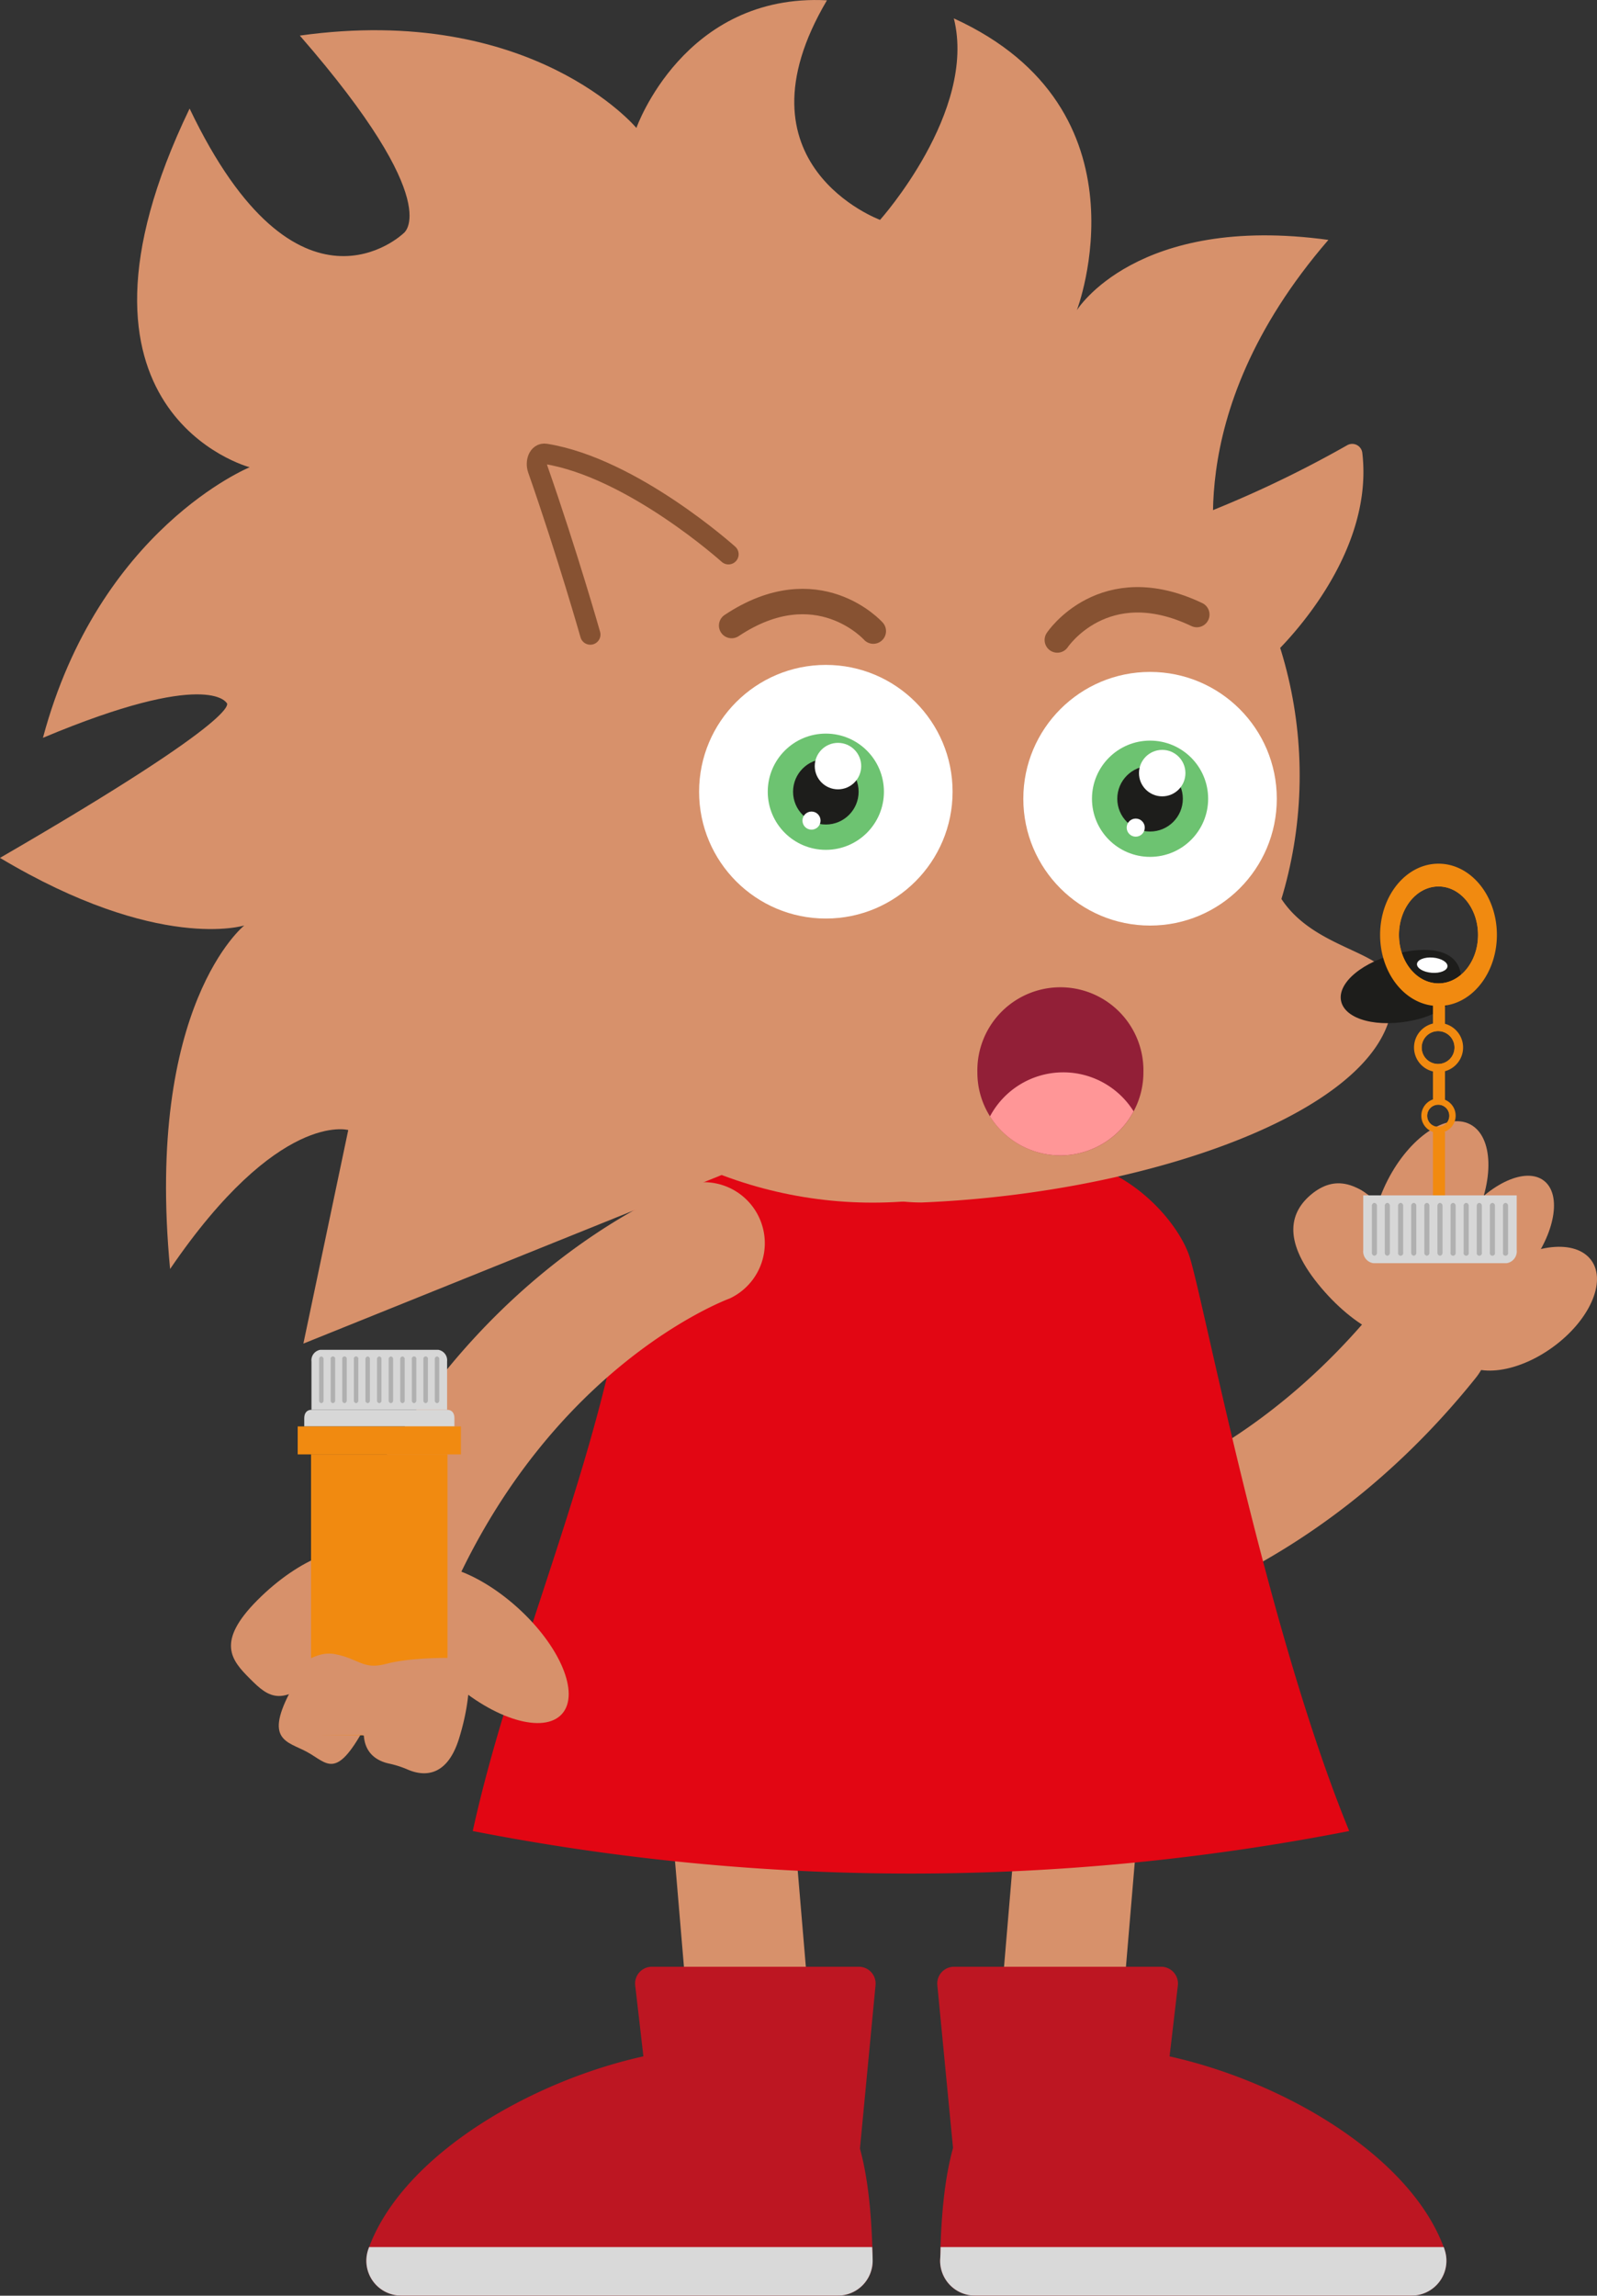 <svg xmlns="http://www.w3.org/2000/svg" viewBox="0 0 314.26 451.47"><rect x="0" y="0" width="314.26" height="451.47" fill="#333333" stroke="none"/><defs><style>.cls-1,.cls-8{fill:#d7916b;}.cls-2{fill:#bd1622;}.cls-3{fill:#d9d9d9;}.cls-4{fill:#e20613;}.cls-5{fill:#fff;}.cls-6{fill:#6dc371;}.cls-7{fill:#1d1d1b;}.cls-8,.cls-9{stroke:#875232;stroke-linecap:round;}.cls-15,.cls-8,.cls-9{stroke-miterlimit:10;}.cls-8{stroke-width:4px;}.cls-15,.cls-9{fill:none;}.cls-9{stroke-width:5px;}.cls-10{fill:#921f37;}.cls-11{fill:#ff9697;}.cls-12{fill:#f18a10;}.cls-13{fill:#d7d7d7;}.cls-14{fill:#b0b0b0;}.cls-15{stroke:#f18a10;stroke-width:0.5px;}</style></defs><title>oloviabellenblaas_1</title><g id="Laag_2" data-name="Laag 2"><g id="Laag_2-2" data-name="Laag 2"><path class="cls-1" d="M205.63,340.53a178,178,0,0,1-55.29,0c-11.73-2.08-24.54-15.28-27.08-27.42-3.49-19.06-4.86-38.05-3-57.17C121.72,243.8,135,230,147.8,227.51a178.89,178.89,0,0,1,60.37,0C221,230,234.25,243.8,235.68,255.94c1.89,19.12.53,38.11-3,57.17C230.17,325.26,217.37,338.45,205.63,340.53Z"/><path class="cls-1" d="M284.15,251.88A11.94,11.94,0,0,0,271.78,256c-30.5,38-66.17,41.94-67.67,42.09a12,12,0,1,0,2.14,23.81c1.9-.17,47-4.59,84.17-50.95a11.94,11.94,0,0,0-6.27-19Z"/><path class="cls-1" d="M162.24,448.51H83.15a6.31,6.31,0,0,1-5.93-8.45c7.5-20.79,41-36.5,63.71-36.5,23.39,0,27.13,16.72,27.61,38.49A6.32,6.32,0,0,1,162.24,448.51Z"/><path class="cls-1" d="M150.58,446.16a12,12,0,0,1-11.9-10.94l-9.49-112.29a12,12,0,0,1,23.82-2l9.49,112.3a11.94,11.94,0,0,1-10.9,12.91C151.26,446.15,150.92,446.16,150.58,446.16Z"/><path class="cls-1" d="M193.89,448.51H273a6.31,6.31,0,0,0,5.93-8.45c-7.5-20.79-41.05-36.5-63.71-36.5-23.39,0-27.13,16.72-27.61,38.49A6.32,6.32,0,0,0,193.89,448.51Z"/><path class="cls-1" d="M205.55,446.16c-.34,0-.68,0-1,0a11.94,11.94,0,0,1-10.9-12.91l9.49-112.3a12,12,0,0,1,23.82,2l-9.49,112.29A12,12,0,0,1,205.55,446.16Z"/><path class="cls-2" d="M171.72,444.45a6.85,6.85,0,0,1-6.84,7H78.94a6.85,6.85,0,0,1-6.44-9.18l.13-.36c3.88-10.34,13.67-19.5,25.51-26.38,13.8-8,30.39-12.92,43.59-12.92,24.51,0,29.15,16.89,29.93,39.3C171.68,442.76,171.71,443.6,171.72,444.45Z"/><path class="cls-3" d="M171.72,444.45a6.85,6.85,0,0,1-6.84,7H78.94a6.85,6.85,0,0,1-6.44-9.18l.13-.36h99C171.68,442.76,171.71,443.6,171.72,444.45Z"/><path class="cls-2" d="M169.22,422.55l-42.61-18.14L125,390.47a3.3,3.3,0,0,1,3.28-3.69H169a3.3,3.3,0,0,1,3.29,3.62Z"/><path class="cls-2" d="M185,444.45a6.85,6.85,0,0,0,6.85,7h85.93a6.85,6.85,0,0,0,6.44-9.18c0-.12-.08-.24-.13-.36-3.87-10.34-13.67-19.5-25.5-26.38-13.81-8-30.4-12.92-43.59-12.92-24.51,0-29.16,16.89-29.93,39.3C185.08,442.76,185.06,443.6,185,444.45Z"/><path class="cls-3" d="M185,444.45a6.85,6.85,0,0,0,6.85,7h85.93a6.85,6.85,0,0,0,6.44-9.18c0-.12-.08-.24-.13-.36h-99C185.08,442.76,185.06,443.6,185,444.45Z"/><path class="cls-2" d="M187.55,422.55l42.6-18.14,1.63-13.94a3.31,3.31,0,0,0-3.29-3.69H187.74a3.3,3.3,0,0,0-3.29,3.62Z"/><path class="cls-4" d="M265.5,360.09a448.81,448.81,0,0,1-172.47,0c8.71-39.8,30.1-83.3,31.55-123.41.1-2.73,11.13-8.09,21.27-8.65,25.76-1.42,38-2.34,63.66,0,12.26,1.12,21.88,11.62,24.45,18.74S248.76,319.29,265.5,360.09Z"/><circle class="cls-1" cx="285.6" cy="251.66" r="17.73"/><path class="cls-1" d="M258.14,234.8c4.18-3.37,9.21-3.4,16.35,5.45S284,259,279.83,262.39s-13.36-1.07-20.5-9.93S254,238.18,258.14,234.8Z"/><ellipse class="cls-1" cx="281.44" cy="236.37" rx="17.17" ry="9.4" transform="translate(-57.27 379.06) rotate(-62.87)"/><ellipse class="cls-1" cx="294.42" cy="244.27" rx="15.31" ry="8.1" transform="translate(-79.23 326.36) rotate(-52.07)"/><ellipse class="cls-1" cx="299.98" cy="257.34" rx="16.24" ry="9.4" transform="translate(-93.83 223.78) rotate(-35.75)"/><path class="cls-1" d="M77.89,320.37a11.8,11.8,0,0,1-4.85-1A12,12,0,0,1,67,303.55c24.18-54.29,66.66-70,68.46-70.67a12,12,0,0,1,8.12,22.48c-1.53.57-34.95,13.46-54.74,57.92A12,12,0,0,1,77.89,320.37Z"/><circle class="cls-1" cx="75.96" cy="321.09" r="17.73"/><ellipse class="cls-1" cx="95.25" cy="323.32" rx="9.73" ry="20.59" transform="translate(-209.03 178.34) rotate(-48.11)"/><path class="cls-1" d="M80.23,348a19.61,19.61,0,0,0-3.74-1.19c-2.62-.58-6.62-2.71-4.12-10.46,3.58-11.07,10.48-18.75,15.41-17.16s6,11.86,2.48,22.93C87.72,350,82.84,349.13,80.23,348Z"/><path class="cls-1" d="M60.46,344.56c-3.93-2.15-8.64-2.21-3-12.53s13.41-16.94,17.34-14.79,2.54,12.26-3.1,22.58S64.39,346.71,60.46,344.56Z"/><path class="cls-1" d="M49.21,330.16c-3.67-3.66-6.79-7.23,1.48-15.51s18-12,21.63-8.34-.06,13.35-8.34,21.63S52.88,333.83,49.21,330.16Z"/><path class="cls-1" d="M33.47,249.56C28.53,197.62,48.07,182,48.07,182S31.2,187.34,0,168.71C49.56,140,44.56,138.2,44.56,138.2s-3.73-6.69-36.11,6.9c11-41.12,40.68-53.21,40.68-53.21S8.49,81.19,37.31,21.35C58.57,65.86,79.37,45.91,79.37,45.91S88.08,40.37,59,7c45.71-6.38,66.23,18.16,66.23,18.16S134.58-1.4,162.73.06c-19.11,32.33,10.45,43.18,10.45,43.18s19.1-21.31,14.52-39.62C227,21.53,211.91,61,211.91,61s11.7-19,49.49-13.82c-30.48,35.28-21.11,64.2-22.09,65,.64-.45-4.77,52.62-4.77,52.62-5.54,26.14-8.54,48.31-55.37,47.78l-37.25,18.53L59.7,264.23l8.83-42S54.78,218.33,33.47,249.56Z"/><path class="cls-1" d="M234.22,102.07l15.86,27.16s20.53-18.55,18-40.14a2,2,0,0,0-3-1.52A221.89,221.89,0,0,1,234.22,102.07Z"/><circle class="cls-1" cx="171.74" cy="152.5" r="84.01"/><path class="cls-1" d="M145.37,200.48a36,36,0,0,0,36,36c47.35-1.92,95.79-20,92.47-42.47.16-7-14.87-6.83-21.69-17.24C241.28,160.16,145.37,180.58,145.37,200.48Z"/><circle class="cls-5" cx="162.51" cy="155.7" r="24.94"/><circle class="cls-6" cx="162.51" cy="155.7" r="11.43"/><circle class="cls-7" cx="162.51" cy="155.7" r="6.45"/><circle class="cls-5" cx="164.9" cy="150.66" r="4.57"/><circle class="cls-5" cx="159.69" cy="161.38" r="1.78"/><circle class="cls-5" cx="226.31" cy="157.08" r="24.94"/><circle class="cls-6" cx="226.31" cy="157.08" r="11.43"/><circle class="cls-7" cx="226.31" cy="157.08" r="6.45"/><circle class="cls-5" cx="228.7" cy="152.04" r="4.57"/><circle class="cls-5" cx="223.49" cy="162.76" r="1.78"/><path class="cls-8" d="M143.35,109s-18.89-17-36-19.75c-1.44-.23-2,1.66-1.53,3,5.84,16.69,10.34,32.54,10.34,32.54"/><path class="cls-9" d="M208.06,125.86s9.14-13.73,27.45-5"/><path class="cls-9" d="M171.85,124.11s-11-12.32-27.88-1.09"/><path class="cls-10" d="M225,210.88a16.15,16.15,0,0,1-1.92,7.67,16.33,16.33,0,0,1-28.26,1,16.14,16.14,0,0,1-2.49-8.65,16.34,16.34,0,1,1,32.67,0Z"/><path class="cls-11" d="M223.07,218.55a16.33,16.33,0,0,1-28.26,1,16.33,16.33,0,0,1,28.26-1Z"/><path class="cls-12" d="M85.42,341.26H63.85c-1.46,0-2.64-1.59-2.64-3.56V286H88.06V337.7C88.06,339.67,86.88,341.26,85.42,341.26Z"/><path class="cls-13" d="M59.87,280.52v-1.64c0-.9.45-1.63,1.42-1.63H88c1,0,1.42.73,1.42,1.63v1.64Z"/><path class="cls-13" d="M61.29,277.25v-9.5a2.09,2.09,0,0,1,1.76-2.3H86.22a2.09,2.09,0,0,1,1.76,2.3v9.5Z"/><rect class="cls-12" x="58.58" y="280.52" width="32.12" height="5.5"/><path class="cls-14" d="M63.23,275.94a.49.49,0,0,1-.44-.54v-8.1a.49.49,0,0,1,.44-.54.5.5,0,0,1,.44.54v8.1A.5.5,0,0,1,63.23,275.94Z"/><path class="cls-14" d="M65.51,275.94a.5.5,0,0,1-.44-.54v-8.1a.45.45,0,1,1,.88,0v8.1A.5.5,0,0,1,65.51,275.94Z"/><path class="cls-14" d="M67.79,275.94a.5.5,0,0,1-.44-.54v-8.1a.45.45,0,1,1,.88,0v8.1A.5.5,0,0,1,67.79,275.94Z"/><path class="cls-14" d="M70.07,275.94a.5.5,0,0,1-.44-.54v-8.1a.45.45,0,1,1,.88,0v8.1A.5.5,0,0,1,70.07,275.94Z"/><path class="cls-14" d="M72.35,275.94a.5.5,0,0,1-.44-.54v-8.1a.5.5,0,0,1,.44-.54.49.49,0,0,1,.44.54v8.1A.49.49,0,0,1,72.35,275.94Z"/><path class="cls-14" d="M74.63,275.94a.5.5,0,0,1-.44-.54v-8.1a.5.5,0,0,1,.44-.54.49.49,0,0,1,.44.54v8.1A.49.49,0,0,1,74.63,275.94Z"/><path class="cls-14" d="M76.92,275.94a.49.49,0,0,1-.44-.54v-8.1a.49.49,0,0,1,.44-.54.5.5,0,0,1,.44.54v8.1A.5.5,0,0,1,76.92,275.94Z"/><path class="cls-14" d="M79.2,275.94a.49.49,0,0,1-.44-.54v-8.1a.49.49,0,0,1,.44-.54.5.5,0,0,1,.44.54v8.1A.5.5,0,0,1,79.2,275.94Z"/><path class="cls-14" d="M81.48,275.94a.5.5,0,0,1-.44-.54v-8.1a.45.45,0,1,1,.88,0v8.1A.5.5,0,0,1,81.48,275.94Z"/><path class="cls-14" d="M83.76,275.94a.5.5,0,0,1-.44-.54v-8.1a.45.45,0,1,1,.88,0v8.1A.5.5,0,0,1,83.76,275.94Z"/><path class="cls-14" d="M86,275.94a.5.5,0,0,1-.44-.54v-8.1a.5.5,0,0,1,.44-.54.49.49,0,0,1,.44.54v8.1A.49.49,0,0,1,86,275.94Z"/><path class="cls-1" d="M57,329.3s4.27-4.88,8.92-4,5.55,3.13,10,1.93,11.07-1.2,13-1.2.44,6.35,0,10-.56,10.71-5.52,9.26-12.13-4.08-12.13-4.08l-10.05.09Z"/><path class="cls-1" d="M303.34,249.91l-.59-6.76a14.68,14.68,0,0,0-4.88,1.12c-3.4,1.2-10.47,1.2-13.43,1.2H272.59c-3,0-8.36-1.86-8.36.7s4,7.74,11.32,7.52,20.74-1.48,20.74-1.48Z"/><path class="cls-1" d="M300.25,248.23s-.13-10.63-3.09-10.63a6.52,6.52,0,0,1-4.78-2.39l8.77-.92Z"/><path class="cls-1" d="M274,248.11a80.29,80.29,0,0,1-3.82-7.34c-.7-2-1-5.84-1.67-6.28s-2.51-1.83-3.44,0c-1.83,3.65-.87,8.66-.87,8.66l10.09,9.67Z"/><path class="cls-7" d="M263.91,196.9c.82,3.65,7.26,5.31,14.4,3.71s9.88-5.85,9.07-9.49-4.89-5.31-12-3.71S263.09,193.26,263.91,196.9Z"/><ellipse class="cls-5" cx="281.85" cy="189.82" rx="1.5" ry="3.01" transform="translate(69.7 455.27) rotate(-85.33)"/><ellipse class="cls-15" cx="283.07" cy="183.86" rx="8.03" ry="9.78"/><path class="cls-12" d="M294.56,183.85c0-7.72-5.14-14-11.49-14s-11.49,6.27-11.49,14c0,7.27,4.56,13.26,10.4,13.93v3.51a4.84,4.84,0,0,0,0,9.42v5.5a3.4,3.4,0,0,0-2.29,3.21,3.36,3.36,0,0,0,2.29,3.19v13.68h2.37V222.61h-.17a3.39,3.39,0,0,0,.17-6.33v-5.62a4.83,4.83,0,0,0,0-9.32v-3.59C290.09,197,294.56,191.05,294.56,183.85Zm-9.11,35.57A2.43,2.43,0,1,1,283,217,2.43,2.43,0,0,1,285.45,219.42Zm1-13.42a3.48,3.48,0,1,1-3.47-3.47A3.47,3.47,0,0,1,286.47,206Zm-3.4-12.36c-4.43,0-8-4.37-8-9.78s3.6-9.77,8-9.77,8,4.38,8,9.77S287.5,193.64,283.07,193.64Z"/><ellipse class="cls-15" cx="283.07" cy="183.86" rx="8.03" ry="9.78"/><path class="cls-15" d="M286.47,206a3.48,3.48,0,1,1-3.47-3.47A3.47,3.47,0,0,1,286.47,206Z"/><path class="cls-15" d="M286.47,206a3.48,3.48,0,1,1-3.47-3.47A3.47,3.47,0,0,1,286.47,206Z"/><path class="cls-15" d="M285.45,219.42A2.43,2.43,0,1,1,283,217,2.43,2.43,0,0,1,285.45,219.42Z"/><path class="cls-15" d="M285.45,219.42A2.43,2.43,0,1,1,283,217,2.43,2.43,0,0,1,285.45,219.42Z"/><path class="cls-13" d="M298.46,235.08v10.75a2.35,2.35,0,0,1-2,2.59H270.26a2.35,2.35,0,0,1-2-2.59V235.08Z"/><path class="cls-14" d="M296.27,236.56a.56.56,0,0,1,.49.61v9.17a.51.51,0,1,1-1,0v-9.17A.56.56,0,0,1,296.27,236.56Z"/><path class="cls-14" d="M293.69,236.56a.56.56,0,0,1,.49.61v9.17a.51.51,0,1,1-1,0v-9.17A.56.56,0,0,1,293.69,236.56Z"/><path class="cls-14" d="M291.1,236.56a.56.56,0,0,1,.5.61v9.17a.51.51,0,1,1-1,0v-9.17A.56.56,0,0,1,291.1,236.56Z"/><path class="cls-14" d="M288.52,236.56a.56.56,0,0,1,.5.61v9.17a.51.51,0,1,1-1,0v-9.17A.56.56,0,0,1,288.52,236.56Z"/><path class="cls-14" d="M285.94,236.56a.56.56,0,0,1,.5.61v9.17a.51.51,0,1,1-1,0v-9.17A.56.56,0,0,1,285.94,236.56Z"/><path class="cls-14" d="M283.36,236.56a.56.56,0,0,1,.5.61v9.17a.56.56,0,0,1-.5.61.57.57,0,0,1-.5-.61v-9.17A.57.57,0,0,1,283.36,236.56Z"/><path class="cls-14" d="M280.78,236.56a.56.56,0,0,1,.5.61v9.17a.56.56,0,0,1-.5.61.57.57,0,0,1-.5-.61v-9.17A.57.57,0,0,1,280.78,236.56Z"/><path class="cls-14" d="M278.2,236.56a.56.56,0,0,1,.5.61v9.17a.56.56,0,0,1-.5.61.57.57,0,0,1-.5-.61v-9.17A.57.57,0,0,1,278.2,236.56Z"/><path class="cls-14" d="M275.62,236.56a.56.56,0,0,1,.5.61v9.17a.51.51,0,1,1-1,0v-9.17A.56.56,0,0,1,275.62,236.56Z"/><path class="cls-14" d="M273,236.56a.57.57,0,0,1,.5.61v9.17a.57.57,0,0,1-.5.61.56.56,0,0,1-.5-.61v-9.17A.56.56,0,0,1,273,236.56Z"/><path class="cls-14" d="M270.46,236.56a.57.57,0,0,1,.5.61v9.17a.57.57,0,0,1-.5.61.56.56,0,0,1-.5-.61v-9.17A.56.56,0,0,1,270.46,236.56Z"/></g></g></svg>